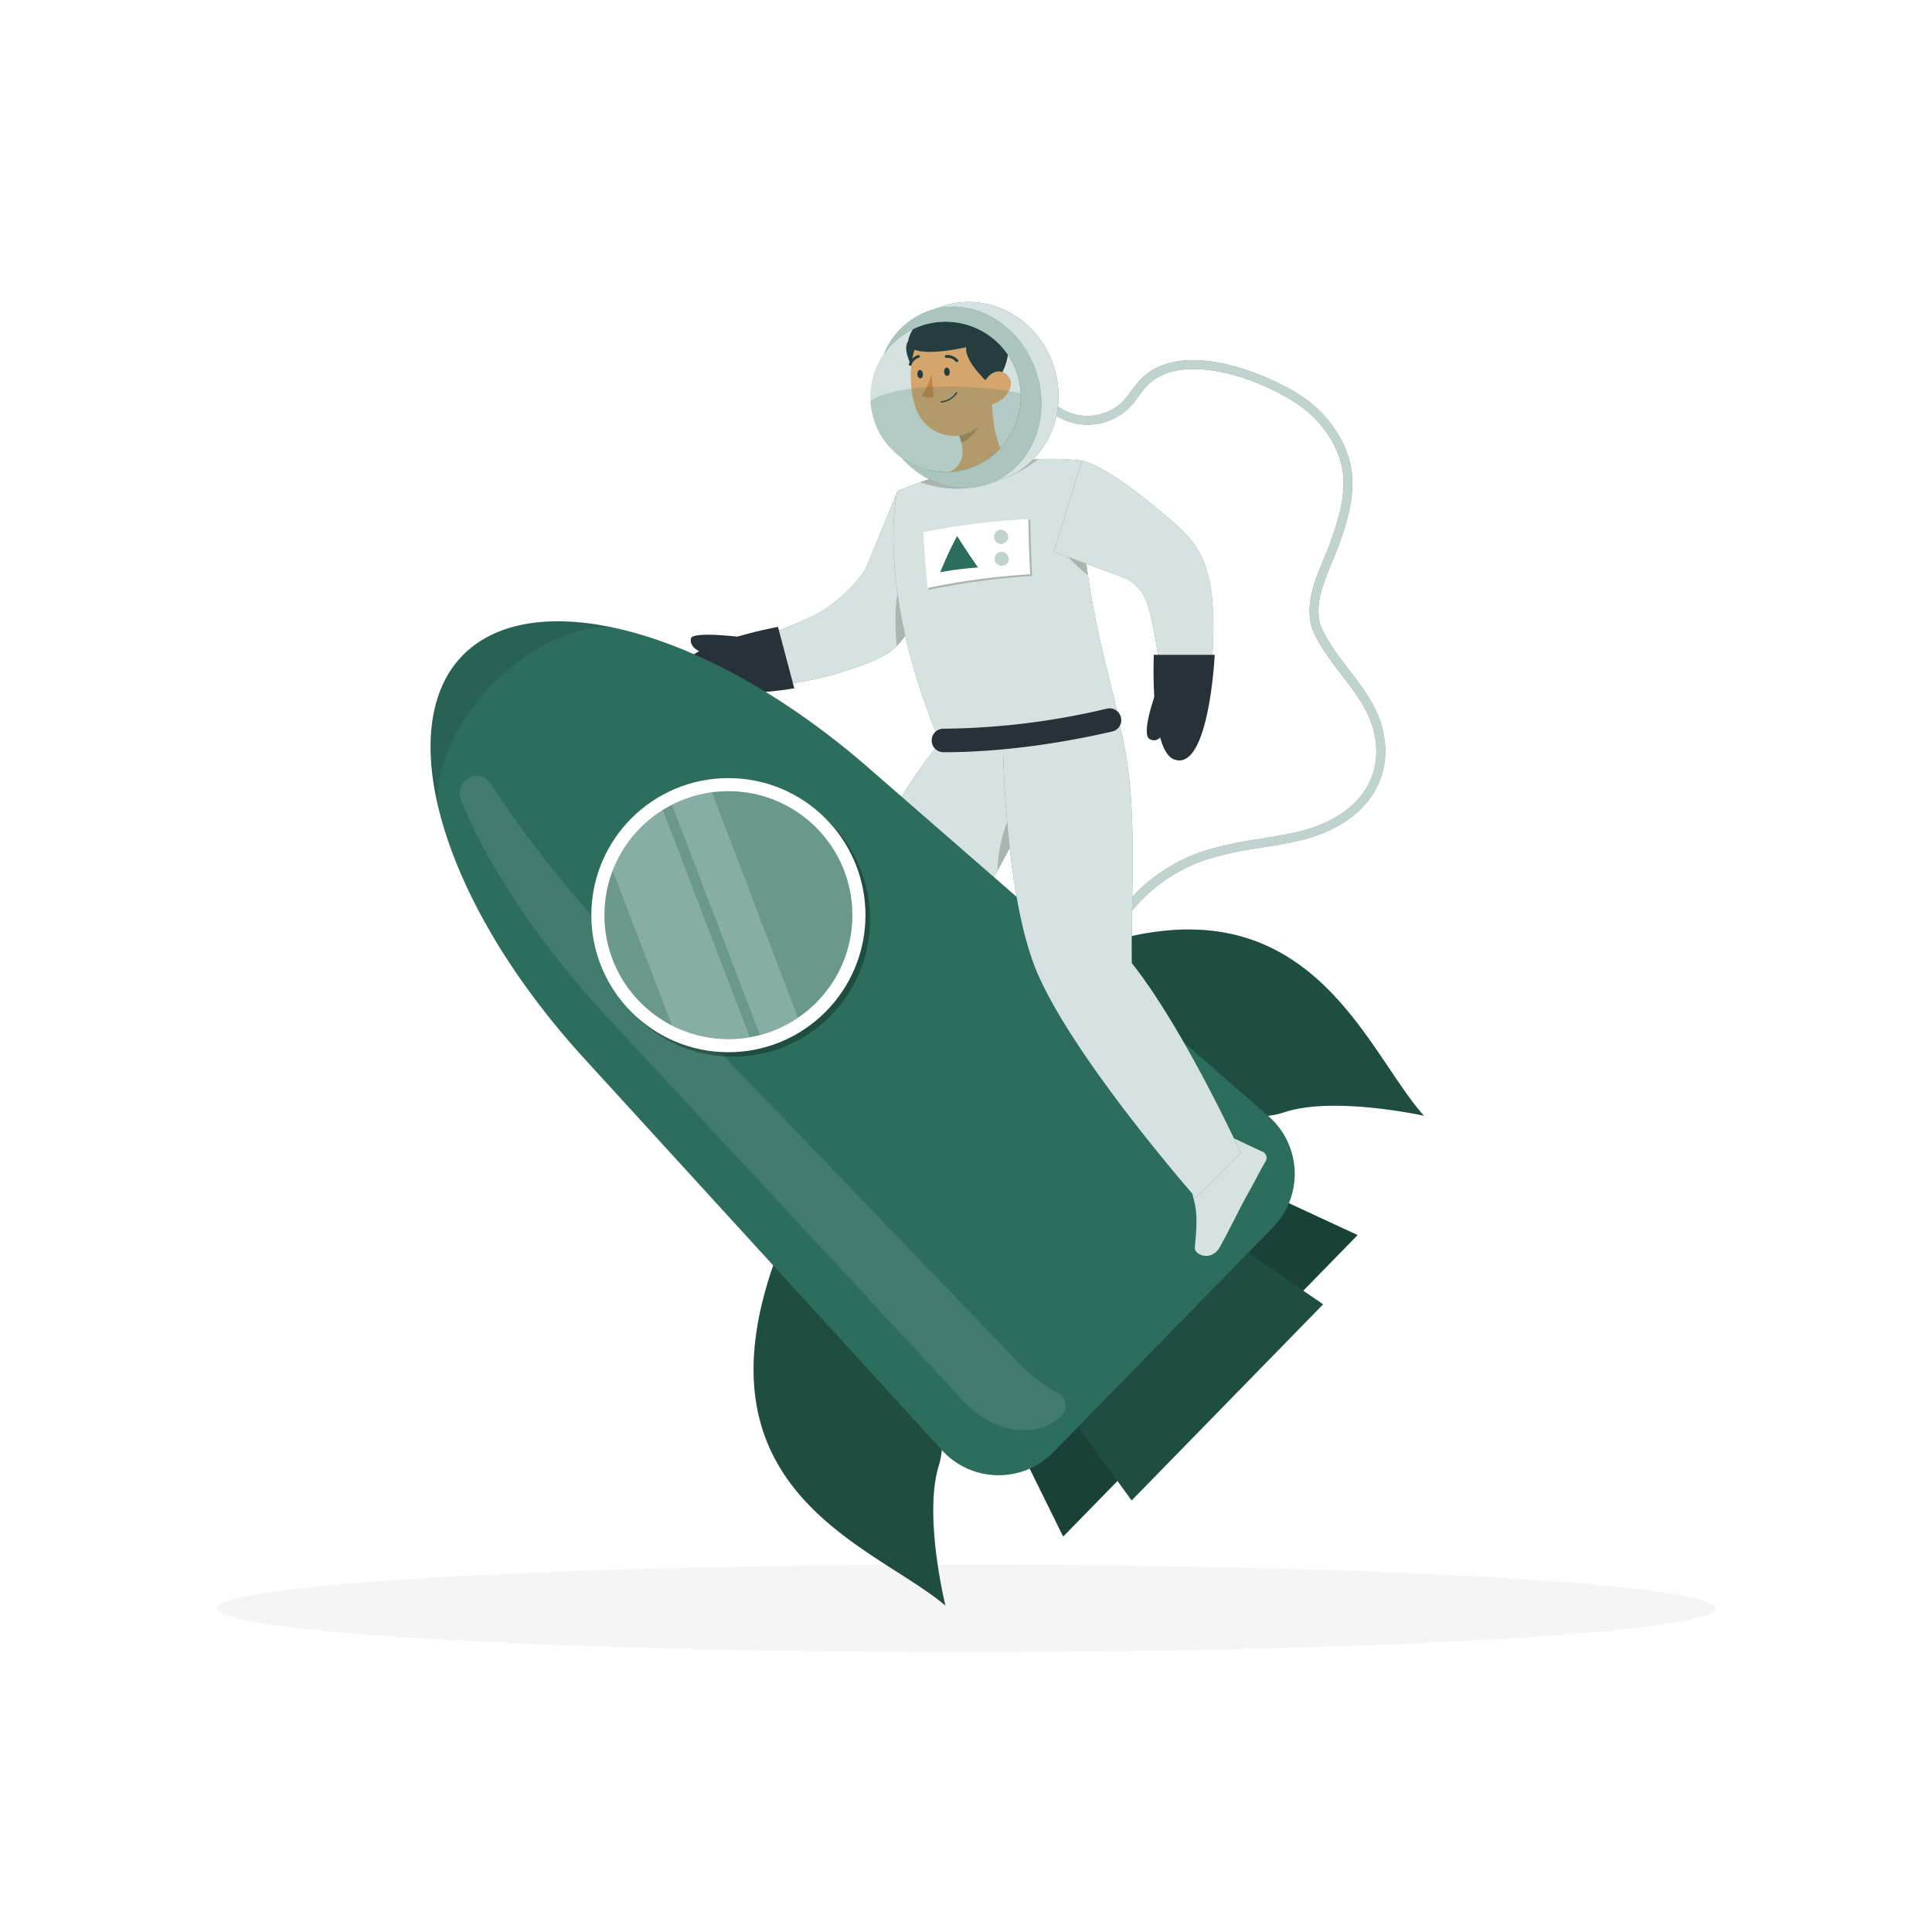 <svg class="animated" id="freepik_stories-outer-space" xmlns="http://www.w3.org/2000/svg" viewBox="0 0 500 500" version="1.1" xmlns:xlink="http://www.w3.org/1999/xlink" xmlns:svgjs="http://svgjs.com/svgjs"><style>svg#freepik_stories-outer-space:not(.animated) .animable {opacity: 0;}svg#freepik_stories-outer-space.animated #freepik--Shadow--inject-2 {animation: 1s 1 forwards cubic-bezier(.36,-0.01,.5,1.38) zoomIn;animation-delay: 0s;}svg#freepik_stories-outer-space.animated #freepik--Character--inject-2 {animation: 1s 1 forwards cubic-bezier(.36,-0.01,.5,1.38) slideUp,3s Infinite  linear floating;animation-delay: 0s,1s;}            @keyframes zoomIn {                0% {                    opacity: 0;                    transform: scale(0.5);                }                100% {                    opacity: 1;                    transform: scale(1);                }            }                    @keyframes slideUp {                0% {                    opacity: 0;                    transform: translateY(30px);                }                100% {                    opacity: 1;                    transform: inherit;                }            }                    @keyframes floating {                0% {                    opacity: 1;                    transform: translateY(0px);                }                50% {                    transform: translateY(-10px);                }                100% {                    opacity: 1;                    transform: translateY(0px);                }            }        </style><g id="freepik--Shadow--inject-2" class="animable" style="transform-origin: 250px 416.24px;"><ellipse id="freepik--path--inject-2" cx="250" cy="416.24" rx="193.89" ry="11.32" style="fill: rgb(245, 245, 245); transform-origin: 250px 416.24px;" class="animable"></ellipse></g><g id="freepik--Character--inject-2" class="animable animator-active" style="transform-origin: 239.965px 246.83px;"><path d="M229.86,169c3.79-2.42,6-7.34,9-10.62,6-6.51,15.27-17.14,16.67-23.18l-23.28-8L224.54,146c-1.63,4.36-8.89,10.73-12.92,12.8-2.36,1.23-4.94,2.32-7.56,3.41-5.26,2.12-10.91,4-16.38,5.89l1.38,9.93a93.76,93.76,0,0,0,9.54-.4c3.15-.3,6.31-.7,9.47-1.3a80.78,80.78,0,0,0,9.6-2.35C220.91,173,226.52,171.12,229.86,169Z" style="fill: rgb(44, 109, 93); transform-origin: 221.605px 152.617px;" id="eledrgq999vbd" class="animable"></path><g id="el9l0s6d7d79v"><path d="M229.86,169c3.79-2.42,6-7.34,9-10.62,6-6.51,15.27-17.14,16.67-23.18l-23.28-8L224.54,146c-1.63,4.36-8.89,10.73-12.92,12.8-2.36,1.23-4.94,2.32-7.56,3.41-5.26,2.12-10.91,4-16.38,5.89l1.38,9.93a93.76,93.76,0,0,0,9.54-.4c3.15-.3,6.31-.7,9.47-1.3a80.78,80.78,0,0,0,9.6-2.35C220.91,173,226.52,171.12,229.86,169Z" style="fill: rgb(255, 255, 255); opacity: 0.8; transform-origin: 221.605px 152.617px;" class="animable"></path></g><path d="M205.56,178.14l-4.22-15.91s-24.45,4.46-25.23,11.23C175.31,180.46,192.33,180.29,205.56,178.14Z" style="fill: rgb(38, 50, 56); transform-origin: 190.821px 170.84px;" id="elbf39zrnd9dk" class="animable"></path><path d="M188,169.85l3.54-5s-12.42-1.57-12.75.42C178.38,168,182.07,169.86,188,169.85Z" style="fill: rgb(38, 50, 56); transform-origin: 185.149px 167.056px;" id="elkiepgfkd4o" class="animable"></path><path d="M300.65,276.35a1.12,1.12,0,0,1-.71-.25c-4.83-3.86-20.16-17.53-15-31.2,4.22-11.22,14.46-20.67,26.7-24.68a94.43,94.43,0,0,1,14.37-3.1c3.29-.53,6.69-1.08,9.94-1.86,14.95-3.59,22.48-13.46,19.65-25.76-1.29-5.57-4.74-10.07-8.4-14.84-2.91-3.78-5.9-7.69-7.71-12.17,0,0,0-.08,0-.12-1.71-6.11.72-12,3.08-17.66.55-1.33,1.07-2.59,1.55-3.86,2-5.43,3.85-11.27,3.54-17.17-.37-7-5.06-14.56-11.94-19.15-10.75-7.19-30.59-13.61-39-4.58a27.68,27.68,0,0,0-2,2.56,25.84,25.84,0,0,1-2.82,3.37A15.46,15.46,0,0,1,279,109.72a15.75,15.75,0,0,1-11.3-8.2,1.13,1.13,0,0,1,.52-1.52,1.14,1.14,0,0,1,1.53.52,13.14,13.14,0,0,0,20.51,3.7,24.22,24.22,0,0,0,2.56-3.07A30.94,30.94,0,0,1,295,98.4c10.34-11.08,32.73-1.93,42,4.23,7.45,5,12.54,13.2,12.95,20.93.33,6.32-1.57,12.43-3.69,18.09-.48,1.31-1,2.64-1.57,3.94-2.2,5.3-4.48,10.77-3,16.11,1.69,4.17,4.58,7.93,7.38,11.57,3.64,4.75,7.41,9.66,8.81,15.72,3.09,13.45-5.28,24.63-21.34,28.49-3.33.8-6.77,1.36-10.1,1.89a92.43,92.43,0,0,0-14,3c-11.6,3.79-21.29,12.73-25.28,23.31-4.61,12.24,9.78,25,14.3,28.62a1.14,1.14,0,0,1-.71,2Z" style="fill: rgb(44, 109, 93); transform-origin: 313.048px 184.776px;" id="el13h5uydf4dml" class="animable"></path><g id="elfhzxfoc55dc"><path d="M300.65,276.35a1.12,1.12,0,0,1-.71-.25c-4.83-3.86-20.16-17.53-15-31.2,4.22-11.22,14.46-20.67,26.7-24.68a94.43,94.43,0,0,1,14.37-3.1c3.29-.53,6.69-1.08,9.94-1.86,14.95-3.59,22.48-13.46,19.65-25.76-1.29-5.57-4.74-10.07-8.4-14.84-2.91-3.78-5.9-7.69-7.71-12.17,0,0,0-.08,0-.12-1.71-6.11.72-12,3.08-17.66.55-1.33,1.07-2.59,1.55-3.86,2-5.43,3.85-11.27,3.54-17.17-.37-7-5.06-14.56-11.94-19.15-10.75-7.19-30.59-13.61-39-4.58a27.68,27.68,0,0,0-2,2.56,25.84,25.84,0,0,1-2.82,3.37A15.46,15.46,0,0,1,279,109.72a15.75,15.75,0,0,1-11.3-8.2,1.13,1.13,0,0,1,.52-1.52,1.14,1.14,0,0,1,1.53.52,13.14,13.14,0,0,0,20.51,3.7,24.22,24.22,0,0,0,2.56-3.07A30.94,30.94,0,0,1,295,98.4c10.34-11.08,32.73-1.93,42,4.23,7.45,5,12.54,13.2,12.95,20.93.33,6.32-1.57,12.43-3.69,18.09-.48,1.31-1,2.64-1.57,3.94-2.2,5.3-4.48,10.77-3,16.11,1.69,4.17,4.58,7.93,7.38,11.57,3.64,4.75,7.41,9.66,8.81,15.72,3.09,13.45-5.28,24.63-21.34,28.49-3.33.8-6.77,1.36-10.1,1.89a92.43,92.43,0,0,0-14,3c-11.6,3.79-21.29,12.73-25.28,23.31-4.61,12.24,9.78,25,14.3,28.62a1.14,1.14,0,0,1-.71,2Z" style="fill: rgb(255, 255, 255); opacity: 0.7; transform-origin: 313.048px 184.776px;" class="animable"></path></g><g id="elejzi4xbo2z"><path d="M233,151.68c-1.29,2.15-1.58,9-.92,15.48,2.56-2.58,4.42-6.21,6.8-8.81l.5-.54C236.74,154.09,233.74,150.36,233,151.68Z" style="opacity: 0.2; transform-origin: 235.559px 159.284px;" class="animable"></path></g><path d="M232.23,127.12s-6,24.49,11.06,65L289,184c-.78-6.23-10.6-34.5-9-64.78a68.8,68.8,0,0,0-15.54,0A194.91,194.91,0,0,0,245,122.69,98,98,0,0,0,232.23,127.12Z" style="fill: rgb(44, 109, 93); transform-origin: 260.103px 155.45px;" id="elx52rbwhuiin" class="animable"></path><g id="eln4c4a4vxs5"><path d="M232.23,127.12s-6,24.49,11.06,65L289,184c-.78-6.23-10.6-34.5-9-64.78a68.8,68.8,0,0,0-15.54,0A194.91,194.91,0,0,0,245,122.69,98,98,0,0,0,232.23,127.12Z" style="fill: rgb(255, 255, 255); opacity: 0.8; transform-origin: 260.103px 155.45px;" class="animable"></path></g><g id="el3qrggba0baw"><path d="M274.71,142.09a40.7,40.7,0,0,0,6.8,6.72c-.3-2.09-.58-4.23-.81-6.41Z" style="opacity: 0.2; transform-origin: 278.11px 145.45px;" class="animable"></path></g><path d="M243.29,192.17s-23.16,26.9-21.27,50.12c2,24.16,27.14,63.75,27.14,63.75l15.28-7.66s-10-41.61-17.76-53.7c8.46-14.09,19.63-30.91,27.34-56.7C259.9,190.5,243.29,192.17,243.29,192.17Z" style="fill: rgb(44, 109, 93); transform-origin: 247.965px 247.01px;" id="elltv8crdg6gh" class="animable"></path><g id="elhc2rtrxy5qr"><path d="M243.29,192.17s-23.16,26.9-21.27,50.12c2,24.16,27.14,63.75,27.14,63.75l15.28-7.66s-10-41.61-17.76-53.7c8.46-14.09,19.63-30.91,27.34-56.7C259.9,190.5,243.29,192.17,243.29,192.17Z" style="fill: rgb(255, 255, 255); opacity: 0.8; transform-origin: 247.965px 247.01px;" class="animable"></path></g><g id="elszlrwidrdfn"><path d="M265,206.25c-4.2,3.17-6.76,12.49-6.83,19a193.6,193.6,0,0,0,9.55-19.62A3.38,3.38,0,0,0,265,206.25Z" style="opacity: 0.2; transform-origin: 262.945px 215.406px;" class="animable"></path></g><path d="M249.57,304.6l13-7.93a1,1,0,0,1,1.23.29l5.55,9.58a1.77,1.77,0,0,1-.35,2.71c-3.83,2-4.12,1.82-8.89,4.44-2.93,1.62-8.79,5.29-12.84,7.52s-6.83-1.76-5.63-3.32c4.45-5.75,5.68-8,6.73-11.76A2.51,2.51,0,0,1,249.57,304.6Z" style="fill: rgb(44, 109, 93); transform-origin: 255.594px 309.221px;" id="elrpaf1z9b5" class="animable"></path><g id="elrq2i9oxnsp"><path d="M249.57,304.6l13-7.93a1,1,0,0,1,1.23.29l5.55,9.58a1.77,1.77,0,0,1-.35,2.71c-3.83,2-4.12,1.82-8.89,4.44-2.93,1.62-8.79,5.29-12.84,7.52s-6.83-1.76-5.63-3.32c4.45-5.75,5.68-8,6.73-11.76A2.51,2.51,0,0,1,249.57,304.6Z" style="fill: rgb(255, 255, 255); opacity: 0.8; transform-origin: 255.594px 309.221px;" class="animable"></path></g><polygon points="351.33 319.64 275.15 397.65 262.04 371.07 324.45 307.16 351.33 319.64" style="fill: rgb(44, 109, 93); transform-origin: 306.685px 352.405px;" id="elny7e1l0qolb" class="animable"></polygon><g id="elrtc40jpdwlj"><polygon points="351.33 319.64 275.15 397.65 262.04 371.07 324.45 307.16 351.33 319.64" style="opacity: 0.4; transform-origin: 306.685px 352.405px;" class="animable"></polygon></g><polygon points="342.41 337.56 292.86 388.31 270.67 357.68 311.27 316.11 342.41 337.56" style="fill: rgb(44, 109, 93); transform-origin: 306.54px 352.21px;" id="elfyqb4gf6ntv" class="animable"></polygon><g id="eldr0dc5b079q"><polygon points="342.41 337.56 292.86 388.31 270.67 357.68 311.27 316.11 342.41 337.56" style="opacity: 0.3; transform-origin: 306.54px 352.21px;" class="animable"></polygon></g><path d="M202.41,321.37s19.5,20.77,36.25,38.84a19.92,19.92,0,0,1,4.21,19.38c-3.87,13,1.8,35.93,1.8,35.93C226.14,399.72,176.38,385.9,202.41,321.37Z" style="fill: rgb(44, 109, 93); transform-origin: 219.85px 368.445px;" id="elqxti5el7f8r" class="animable"></path><g id="elz9w7vbksmwe"><path d="M202.41,321.37s19.5,20.77,36.25,38.84a19.92,19.92,0,0,1,4.21,19.38c-3.87,13,1.8,35.93,1.8,35.93C226.14,399.72,176.38,385.9,202.41,321.37Z" style="opacity: 0.3; transform-origin: 219.85px 368.445px;" class="animable"></path></g><path d="M273.35,248.73s21.23,19,39.69,35.32a19.93,19.93,0,0,0,19.47,3.75c12.86-4.18,36,.95,36,.95C352.24,270.6,337.25,221.18,273.35,248.73Z" style="fill: rgb(44, 109, 93); transform-origin: 320.93px 264.716px;" id="elipuuqv6inr8" class="animable"></path><g id="elw0rgqy3wyfq"><path d="M273.35,248.73s21.23,19,39.69,35.32a19.93,19.93,0,0,0,19.47,3.75c12.86-4.18,36,.95,36,.95C352.24,270.6,337.25,221.18,273.35,248.73Z" style="opacity: 0.3; transform-origin: 320.93px 264.716px;" class="animable"></path></g><path d="M224.7,198.66c-41.75-36.35-86.82-47.65-105-29s-5.81,63.42,31.51,104.29l92.6,101.4a19.82,19.82,0,0,0,28.8.48l56.83-58.19a19.81,19.81,0,0,0-1.17-28.78Z" style="fill: rgb(44, 109, 93); transform-origin: 223.253px 271.296px;" id="el521ocug2yo5" class="animable"></path><g id="el36xq6a1ccfp"><path d="M273.79,360.51a3.65,3.65,0,0,1,1,5.8h0c-6.1,6.3-17.65,4.7-25.26-3.51l-91.87-99c-18.46-19.89-31.59-40-38.39-56.89-2-5,4.94-8.51,7.83-4,9.21,14.39,22.94,31.57,40.13,49.48L263.93,353A37.72,37.72,0,0,0,273.79,360.51Z" style="fill: rgb(255, 255, 255); opacity: 0.1; transform-origin: 197.363px 285.497px;" class="animable"></path></g><g id="elvcsndknwde"><path d="M158.1,162.29c-9.34-.34-21.07,5-30.71,14.86s-14.68,21.72-14.13,31.06c-3.77-16.35-1.8-30.14,6.43-38.58S141.67,158.9,158.1,162.29Z" style="opacity: 0.1; transform-origin: 134.76px 184.497px;" class="animable"></path></g><g id="elzz7kaeacrl"><circle cx="189.7" cy="238" r="35.47" style="opacity: 0.3; transform-origin: 189.7px 238px; transform: rotate(-1.14deg);" class="animable"></circle></g><g id="elm6f0te9ss9"><circle cx="188.51" cy="236.84" r="35.47" style="fill: rgb(255, 255, 255); transform-origin: 188.51px 236.84px; transform: rotate(-51.92deg);" class="animable"></circle></g><g id="el1dphcd7buos"><circle cx="188.51" cy="236.84" r="32.09" style="fill: rgb(44, 109, 93); opacity: 0.7; transform-origin: 188.51px 236.84px; transform: rotate(-48.92deg);" class="animable"></circle></g><g id="el2tkb5qrpuvb"><g style="opacity: 0.2; transform-origin: 182.545px 236.953px;" class="animable"><path d="M165.56,214.41a31.67,31.67,0,0,0-7,10.87h0l15.36,40.14a32.13,32.13,0,0,0,20.12,3L171.54,209.6A32,32,0,0,0,165.56,214.41Z" style="fill: rgb(255, 255, 255); transform-origin: 176.3px 239.253px;" id="el5g25ms0eyij" class="animable"></path><path d="M173.9,208.27l22.79,59.59a32.15,32.15,0,0,0,9.84-4.45L184.23,205A31.37,31.37,0,0,0,173.9,208.27Z" style="fill: rgb(255, 255, 255); transform-origin: 190.215px 236.43px;" id="el06x4yfj90epu" class="animable"></path></g></g><path d="M308.89,307.4l6.79-13.55a1,1,0,0,1,1.19-.4l9.6,4.5a1.77,1.77,0,0,1,1.14,2.48c-2.16,3.72-2.33,4.38-5,9.11-1.62,2.91-4.63,9.1-6.87,13.12s-6.71,2.11-6.52.16c.71-7.21.53-9.79-.56-13.49A2.48,2.48,0,0,1,308.89,307.4Z" style="fill: rgb(44, 109, 93); transform-origin: 318.173px 309.206px;" id="el9ycmhjj8gpq" class="animable"></path><g id="el6ojda68aap8"><path d="M308.89,307.4l6.79-13.55a1,1,0,0,1,1.19-.4l9.6,4.5a1.77,1.77,0,0,1,1.14,2.48c-2.16,3.72-2.33,4.38-5,9.11-1.62,2.91-4.63,9.1-6.87,13.12s-6.71,2.11-6.52.16c.71-7.21.53-9.79-.56-13.49A2.48,2.48,0,0,1,308.89,307.4Z" style="fill: rgb(255, 255, 255); opacity: 0.8; transform-origin: 318.173px 309.206px;" class="animable"></path></g><path d="M259.49,189.29s.09,42.56,9.24,63.13C278.75,275,309.51,310,309.51,310l11.6-11.65s-14.63-32-28.21-49.11c-.28-21.08,2-44.08-3.6-63.19A201,201,0,0,1,259.49,189.29Z" style="fill: rgb(44, 109, 93); transform-origin: 290.3px 248.025px;" id="elw77j5r0sze" class="animable"></path><g id="el9rh8oebhhmp"><path d="M259.49,189.29s.09,42.56,9.24,63.13C278.75,275,309.51,310,309.51,310l11.6-11.65s-14.63-32-28.21-49.11c-.28-21.08,2-44.08-3.6-63.19A201,201,0,0,1,259.49,189.29Z" style="fill: rgb(255, 255, 255); opacity: 0.8; transform-origin: 290.3px 248.025px;" class="animable"></path></g><path d="M287.82,189.31c-21.21,4.9-37.18,5.4-43.69,5.35a3,3,0,0,1-3-3.21h0a3,3,0,0,1,3.05-2.86,189.74,189.74,0,0,0,42.29-5.19,3,3,0,0,1,3.62,2.23h0A3,3,0,0,1,287.82,189.31Z" style="fill: rgb(38, 50, 56); transform-origin: 265.654px 188.99px;" id="elucskuyvxp9" class="animable"></path><path d="M311.34,144.94c-1.8-4.13-4.3-6.87-7.67-9.77C297,129.4,286,120.46,280,119.26l-7.29,23.53,19.16,7.07c3.79,2.7,4.64,4.48,5.76,8.87.67,2.58,1.16,5.33,1.64,8.13.89,5.59,1.51,11.54,2.1,17.28l10,.86a93,93,0,0,0,1.73-9.39c.41-3.13.72-6.3.84-9.52a78,78,0,0,0-.16-9.88A35.81,35.81,0,0,0,311.34,144.94Z" style="fill: rgb(44, 109, 93); transform-origin: 293.368px 152.13px;" id="elg4iojarnkvr" class="animable"></path><g id="elbrwu1c3jeuk"><path d="M311.34,144.94c-1.8-4.13-4.3-6.87-7.67-9.77C297,129.4,286,120.46,280,119.26l-7.29,23.53,19.16,7.07c3.79,2.7,4.64,4.48,5.76,8.87.67,2.58,1.16,5.33,1.64,8.13.89,5.59,1.51,11.54,2.1,17.28l10,.86a93,93,0,0,0,1.73-9.39c.41-3.13.72-6.3.84-9.52a78,78,0,0,0-.16-9.88A35.81,35.81,0,0,0,311.34,144.94Z" style="fill: rgb(255, 255, 255); opacity: 0.8; transform-origin: 293.368px 152.13px;" class="animable"></path></g><path d="M314.38,169.47l-15.78,0s-1.09,24.84,5.33,27.1C310.57,198.94,313.53,182.85,314.38,169.47Z" style="fill: rgb(38, 50, 56); transform-origin: 306.455px 183.137px;" id="elt691kggjjmg" class="animable"></path><path d="M303.06,184.18,299,179.62s-3.79,10.37-1.48,11.65S301.75,190,303.06,184.18Z" style="fill: rgb(38, 50, 56); transform-origin: 299.917px 185.607px;" id="el1cm4kt64qwf" class="animable"></path><g id="el191jeg02kin"><path d="M264.41,119.24A194.91,194.91,0,0,0,245,122.69c-2.45.64-4.81,1.41-6.84,2.12a27.49,27.49,0,0,0,13.65,1.34,20.85,20.85,0,0,0,4.77-1.39,32.61,32.61,0,0,0,12.1-5.9C267.27,118.93,265.83,119.05,264.41,119.24Z" style="opacity: 0.2; transform-origin: 253.42px 122.668px;" class="animable"></path></g><path d="M256.65,100.77c-.1,5.69.62,16,5.12,18.94,0,0,.06,2.49-9.24,4.12-7.59,1.33-7.85-1.08-7.85-1.08,5.87-2.56,4.9-7.08,3.07-11.16Z" style="fill: rgb(255, 181, 115); transform-origin: 253.225px 112.5px;" id="elqepp14dsi2j" class="animable"></path><g id="el5z1218geuw"><path d="M253,105.18l-5.26,6.41a18.41,18.41,0,0,1,1.06,2.93c2.29-.75,5.05-3.89,4.86-6.39A8.54,8.54,0,0,0,253,105.18Z" style="opacity: 0.2; transform-origin: 250.705px 109.85px;" class="animable"></path></g><path d="M239.26,100.15c-2.69-3.65-5.73-8.94-4.42-11.56s6.77-4.15,9.25-2.23C247.2,88.79,244.93,96.34,239.26,100.15Z" style="fill: rgb(38, 50, 56); transform-origin: 240.008px 92.824px;" id="eljdf9v3p5rf" class="animable"></path><path d="M257,93c.23,7.57.75,12-2.7,16.21-5.19,6.34-14.8,3.74-17.29-3.61C234.78,99,234.79,87.68,241.88,84A10.34,10.34,0,0,1,257,93Z" style="fill: rgb(255, 181, 115); transform-origin: 246.434px 97.813px;" id="elkjwxzru3ffn" class="animable"></path><path d="M256.74,100.07c-3.36-3-7.39-7.63-6.62-10.46s5.81-5.41,8.62-4C262.27,87.35,261.54,95.21,256.74,100.07Z" style="fill: rgb(38, 50, 56); transform-origin: 255.486px 92.641px;" id="el4xak7653cvg" class="animable"></path><path d="M253,89.14c-5.17,1.43-19.79,4.31-17.74-1.85s10.09-7.33,13-6,5.21-2.19,5.21-2.19c.42,1-1.81,3.75-5,4.2s13.78-2.5,9.33,3.54S253,89.14,253,89.14Z" style="fill: rgb(38, 50, 56); transform-origin: 246.807px 85.087px;" id="elk2lgot2sal" class="animable"></path><path d="M261.17,101a7.16,7.16,0,0,1-4.18,3.57c-2.4.77-3.69-1.36-3.1-3.68.53-2.09,2.43-5,4.88-4.75A3.23,3.23,0,0,1,261.17,101Z" style="fill: rgb(255, 181, 115); transform-origin: 257.686px 100.428px;" id="elo0s42whx6on" class="animable"></path><path d="M245.78,96.12c.06.61-.22,1.14-.62,1.18s-.77-.43-.83-1,.22-1.14.62-1.17S245.72,95.51,245.78,96.12Z" style="fill: rgb(38, 50, 56); transform-origin: 245.055px 96.215px;" id="el45y5tvjhcap" class="animable"></path><path d="M238.85,96.76c.06.61-.22,1.14-.62,1.17s-.78-.43-.83-1,.22-1.14.62-1.18S238.79,96.14,238.85,96.76Z" style="fill: rgb(38, 50, 56); transform-origin: 238.126px 96.839px;" id="el1iariodni74" class="animable"></path><path d="M241.08,96.86a21.89,21.89,0,0,1-2.45,5.51,3.52,3.52,0,0,0,3,.28Z" style="fill: rgb(237, 137, 62); transform-origin: 240.13px 99.861px;" id="el9dvcya8rhid" class="animable"></path><path d="M246.6,102.94a5.36,5.36,0,0,1-3,1.24.18.18,0,0,1,0-.36,4.87,4.87,0,0,0,3.79-2.26.17.17,0,0,1,.24-.07.18.18,0,0,1,.08.24A4.69,4.69,0,0,1,246.6,102.94Z" style="fill: rgb(38, 50, 56); transform-origin: 245.574px 102.823px;" id="el1wfhhrxf63s" class="animable"></path><path d="M247.86,93.61a.36.36,0,0,1-.5,0,2.88,2.88,0,0,0-2.41-1,.36.36,0,0,1-.42-.3.37.37,0,0,1,.3-.42,3.6,3.6,0,0,1,3.07,1.22.36.36,0,0,1,0,.51Z" style="fill: rgb(38, 50, 56); transform-origin: 246.266px 92.792px;" id="el672djf38tka" class="animable"></path><path d="M235.8,94.57a.36.36,0,0,1-.36.06.35.35,0,0,1-.21-.46,3.61,3.61,0,0,1,2.4-2.27.36.36,0,1,1,.15.71,2.86,2.86,0,0,0-1.88,1.81A.4.4,0,0,1,235.8,94.57Z" style="fill: rgb(38, 50, 56); transform-origin: 236.636px 93.273px;" id="elp8bm8hnqin" class="animable"></path><path d="M273.51,97.88c2.34,12.37-4.91,24.07-16.34,26.81-.44.1-.89.19-1.34.27A21.92,21.92,0,0,1,240,121.61a19.47,19.47,0,1,0-6.47-34.84,21.56,21.56,0,0,1,8.66-6.88h0A21.41,21.41,0,0,1,247,78.46C259.21,76.34,271.07,85,273.51,97.88Z" style="fill: rgb(44, 109, 93); transform-origin: 253.739px 101.707px;" id="elravrkvmke2l" class="animable"></path><g id="elqg8tvu5o13p"><path d="M273.51,97.88c2.34,12.37-4.91,24.07-16.34,26.81-.44.1-.89.19-1.34.27A21.92,21.92,0,0,1,240,121.61a19.47,19.47,0,1,0-6.47-34.84,21.56,21.56,0,0,1,8.66-6.88h0A21.41,21.41,0,0,1,247,78.46C259.21,76.34,271.07,85,273.51,97.88Z" style="fill: rgb(255, 255, 255); opacity: 0.8; transform-origin: 253.739px 101.707px;" class="animable"></path></g><path d="M269,99.38c2.19,11.06-2.93,21.45-11.78,25.31a19.47,19.47,0,0,1-4.46,1.31c-7.22,1.18-14.38-1.85-19.33-7.44a19.47,19.47,0,1,0,.16-31.79,19,19,0,0,0-4.84,4.86,19.77,19.77,0,0,1,13.5-11.74h0c.43-.1.86-.18,1.29-.26C255,77.72,266.42,86.58,269,99.38Z" style="fill: rgb(44, 109, 93); transform-origin: 249.127px 102.812px;" id="elyqp2vwaajx9" class="animable"></path><g id="elb6u7n80uuaa"><path d="M269,99.38c2.19,11.06-2.93,21.45-11.78,25.31a19.47,19.47,0,0,1-4.46,1.31c-7.22,1.18-14.38-1.85-19.33-7.44a19.47,19.47,0,1,0,.16-31.79,19,19,0,0,0-4.84,4.86,19.77,19.77,0,0,1,13.5-11.74h0c.43-.1.86-.18,1.29-.26C255,77.72,266.42,86.58,269,99.38Z" style="fill: rgb(255, 255, 255); opacity: 0.6; transform-origin: 249.127px 102.812px;" class="animable"></path></g><g id="el6q8askbmgt5"><path d="M264.16,101.79a19.47,19.47,0,1,1-20.38-18.52A19.47,19.47,0,0,1,264.16,101.79Z" style="fill: rgb(44, 109, 93); opacity: 0.2; transform-origin: 244.712px 102.718px;" class="animable"></path></g><g id="el23knydw4235"><path d="M225.26,103.65a19.47,19.47,0,1,0,38.9-1.86C255.42,99.82,234.28,98.44,225.26,103.65Z" style="fill: rgb(44, 109, 93); opacity: 0.2; transform-origin: 244.721px 111.108px;" class="animable"></path></g><g id="elvqtrgapz8xa"><path d="M267.1,149.07a183.46,183.46,0,0,0-26.54,3.55l-.49-.45,26.08-17.85.48.45S266.84,144.33,267.1,149.07Z" style="opacity: 0.2; transform-origin: 253.585px 143.47px;" class="animable"></path></g><path d="M266.62,148.62a183.78,183.78,0,0,0-26.55,3.55c-.49-4.79-.87-9.61-1.11-14.47a197.59,197.59,0,0,1,27.19-3.38Q266.23,141.51,266.62,148.62Z" style="fill: rgb(255, 255, 255); transform-origin: 252.79px 143.245px;" id="el791u5p10xnn" class="animable"></path><g id="el7osj69m48k"><path d="M260.93,138.94a1.84,1.84,0,1,1-2.11-1.83A2,2,0,0,1,260.93,138.94Z" style="fill: rgb(44, 109, 93); opacity: 0.3; transform-origin: 259.09px 138.938px;" class="animable"></path></g><g id="elrjbueqb3vyp"><path d="M261.09,144.63a1.84,1.84,0,1,1-2.1-1.83A2,2,0,0,1,261.09,144.63Z" style="fill: rgb(44, 109, 93); opacity: 0.3; transform-origin: 259.25px 144.629px;" class="animable"></path></g><path d="M243.35,148.08a95.24,95.24,0,0,1,9.77-1.23c-2.17-3-5.42-8.13-5.42-8.13A92.75,92.75,0,0,0,243.35,148.08Z" style="fill: rgb(44, 109, 93); transform-origin: 248.235px 143.4px;" id="eltqym32guylb" class="animable"></path></g><defs>     <filter id="active" height="200%">         <feMorphology in="SourceAlpha" result="DILATED" operator="dilate" radius="2"></feMorphology>                <feFlood flood-color="#32DFEC" flood-opacity="1" result="PINK"></feFlood>        <feComposite in="PINK" in2="DILATED" operator="in" result="OUTLINE"></feComposite>        <feMerge>            <feMergeNode in="OUTLINE"></feMergeNode>            <feMergeNode in="SourceGraphic"></feMergeNode>        </feMerge>    </filter>    <filter id="hover" height="200%">        <feMorphology in="SourceAlpha" result="DILATED" operator="dilate" radius="2"></feMorphology>                <feFlood flood-color="#ff0000" flood-opacity="0.5" result="PINK"></feFlood>        <feComposite in="PINK" in2="DILATED" operator="in" result="OUTLINE"></feComposite>        <feMerge>            <feMergeNode in="OUTLINE"></feMergeNode>            <feMergeNode in="SourceGraphic"></feMergeNode>        </feMerge>            <feColorMatrix type="matrix" values="0   0   0   0   0                0   1   0   0   0                0   0   0   0   0                0   0   0   1   0 "></feColorMatrix>    </filter></defs></svg>